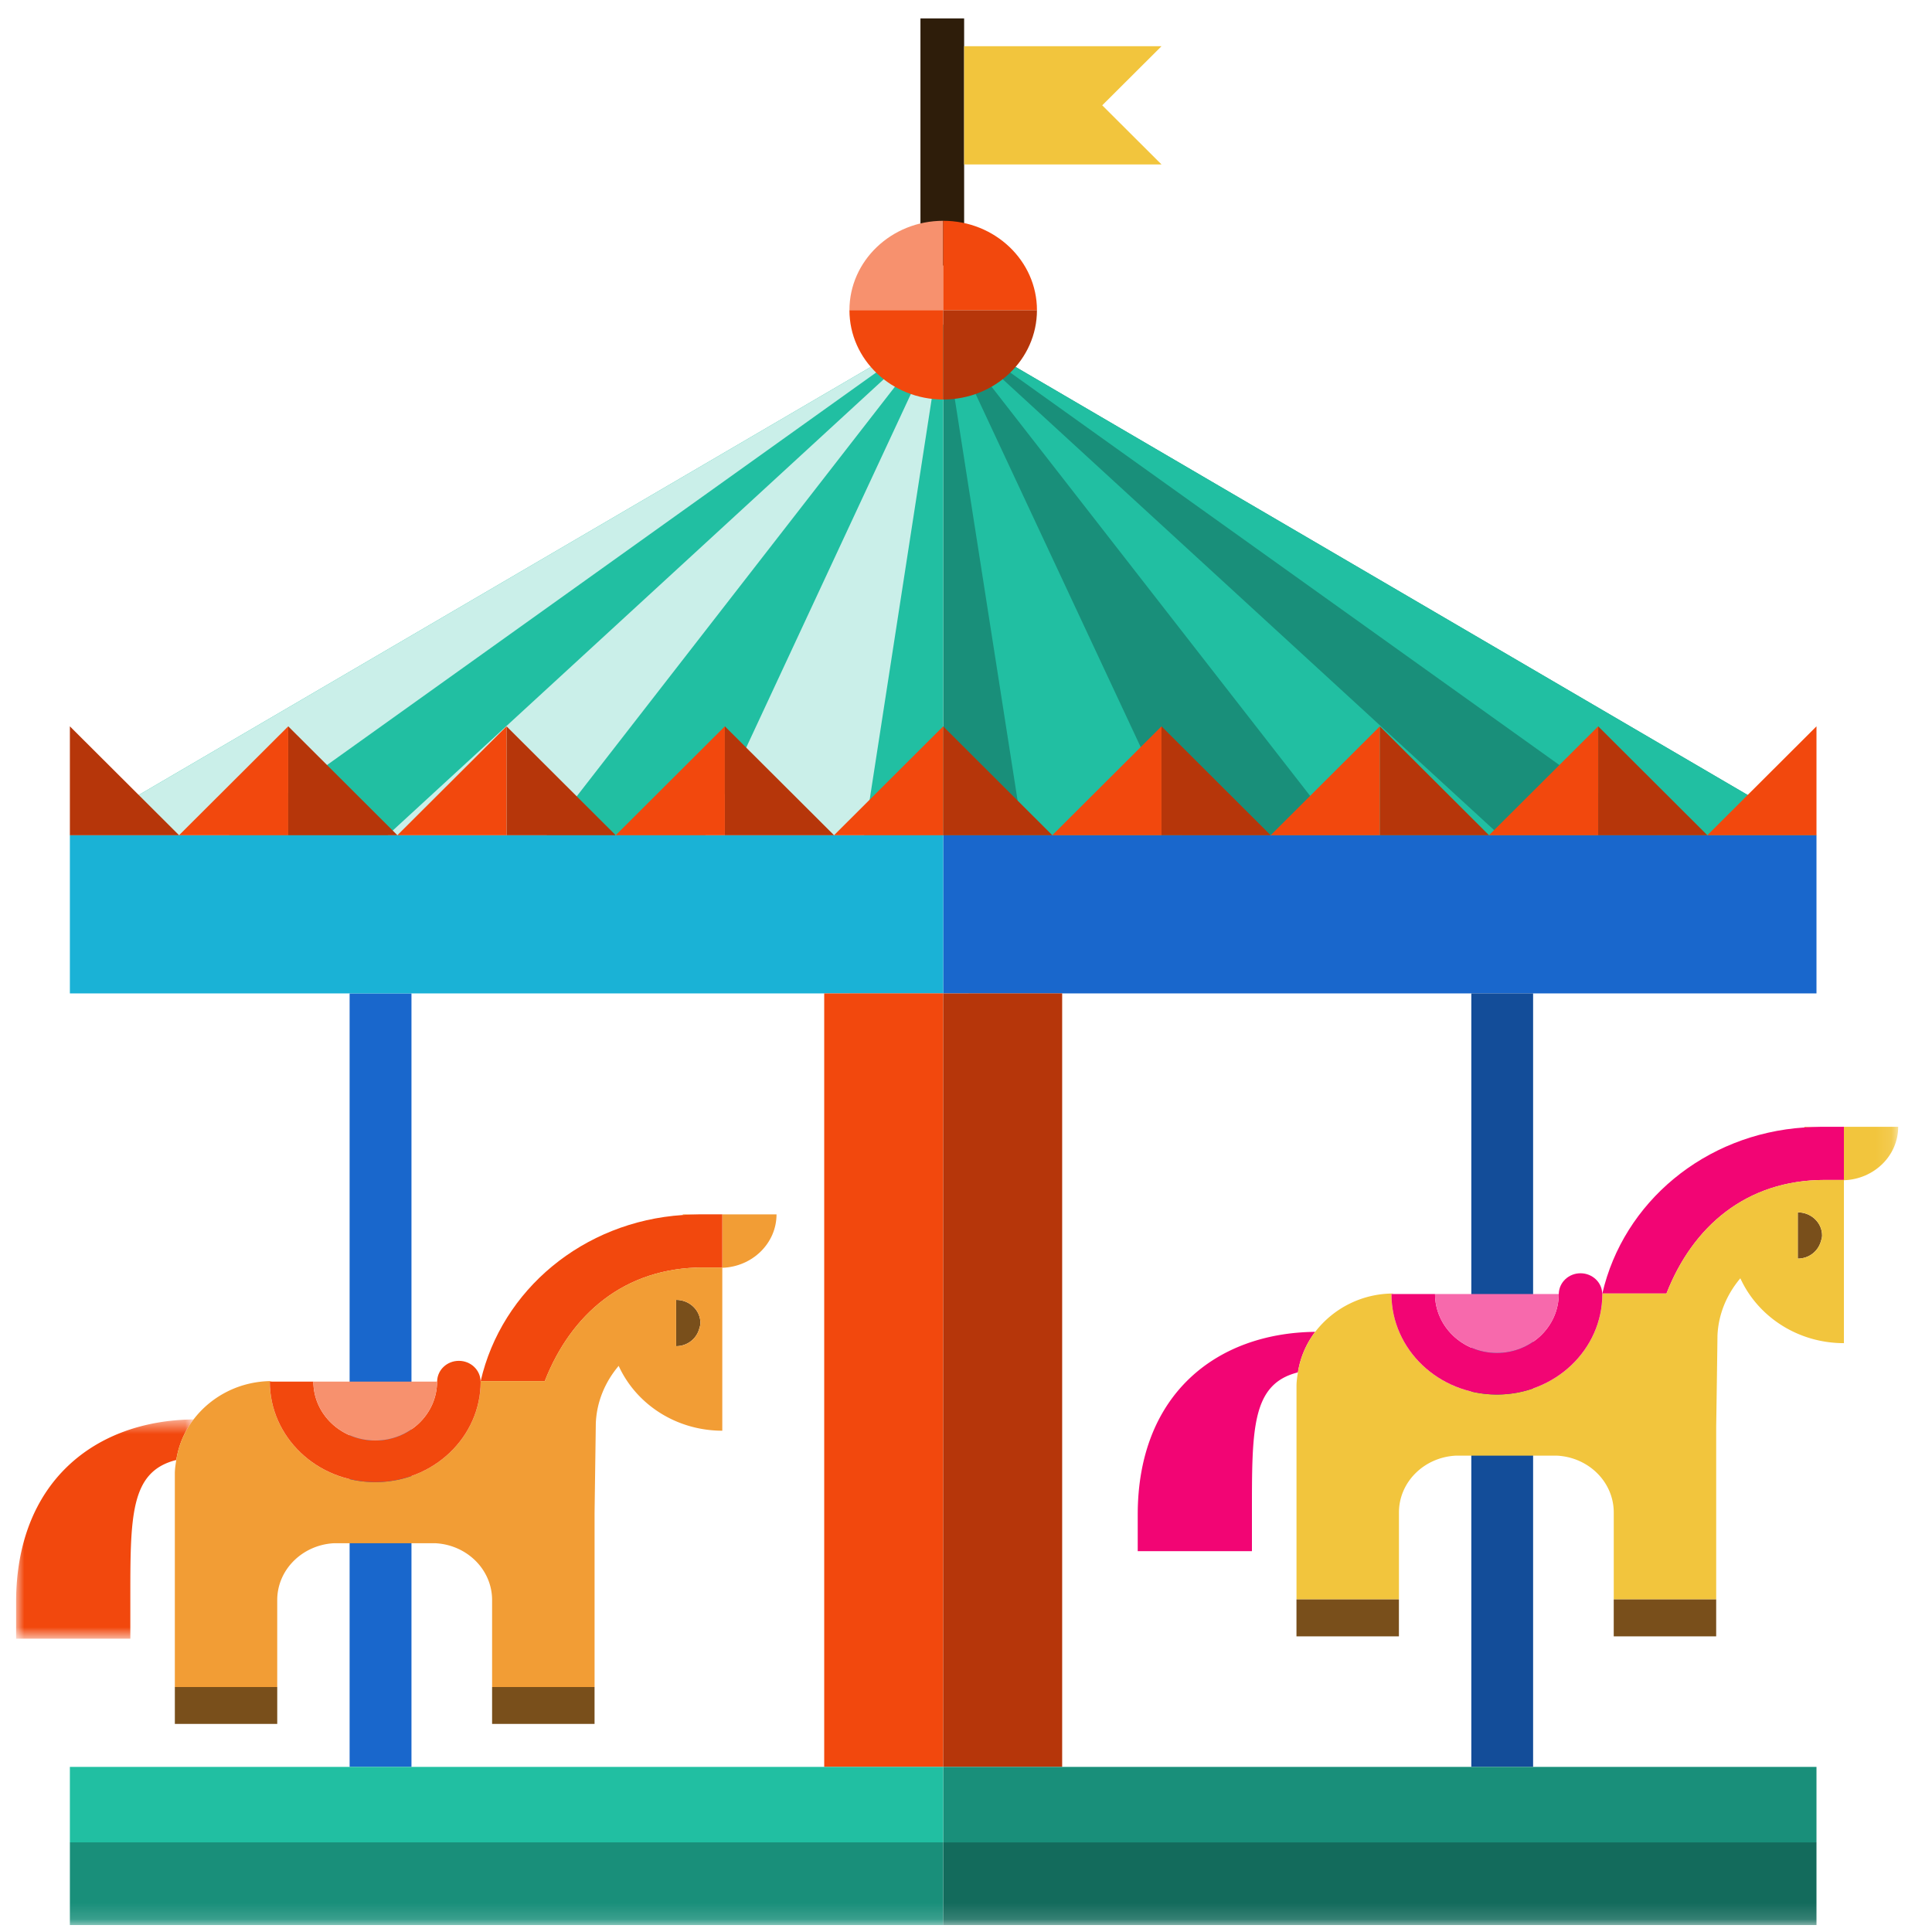 <svg xmlns="http://www.w3.org/2000/svg" xmlns:xlink="http://www.w3.org/1999/xlink" width="120" height="120"><defs><path id="a" d="M0 .596h11.023v13.62H0z"/><path id="c" d="M0 118.857h116.9V.432H0z"/></defs><g fill="none" fill-rule="evenodd"><path fill="#2E1D0A" d="M57.171 16.491h2.713V1.143h-2.713z"/><path fill="#1967CC" d="M21.715 109.745h3.842V61.702h-3.842zm36.868-48.043h54.242v-9.824H58.583z"/><path fill="#1AB2D6" d="M4.34 61.702h54.243v-9.824H4.34z"/><path fill="#198F7A" d="M112.825 51.877 58.583 20.161v31.716z"/><path fill="#21BFA2" d="M58.583 20.161 4.341 51.878h54.242z"/><path fill="#F2480D" d="M51.193 61.701v48.044h7.39V61.7z"/><path fill="#B6360A" d="M58.583 61.701v48.044h7.39V61.7z"/><path fill="#CAEFE9" d="M58.583 20.161 4.341 51.878h9.869zm0 0L24.076 51.878h9.868zm0 0-14.77 31.717h9.862z"/><path fill="#21BFA2" d="m58.583 20.161 4.959 31.717h9.867zm0 0 24.694 31.717h9.871zm0 0 44.374 31.717h9.869z"/><g transform="translate(1 .71)"><path fill="#F7916E" d="M57.583 13.004c-3.214 0-5.823 2.487-5.823 5.55h5.823v-5.55z"/><path fill="#F2480D" d="M51.76 18.554c0 3.069 2.61 5.55 5.824 5.55v-5.55H51.76z"/><path fill="#B6360A" d="M57.583 24.104c3.216 0 5.824-2.482 5.824-5.55h-5.824v5.55z"/><path fill="#F2480D" d="M57.583 13.004v5.55h5.824c0-3.063-2.608-5.55-5.824-5.55"/><path fill="#F29D35" d="M47.232 74.716h-3.368v3.319c1.866-.063 3.368-1.52 3.368-3.32m-5.822.001v.04c.326-.02.649-.04.976-.04h-.976z"/><path fill="#F2480D" d="M31.99 85.072h.847c1.623-4.144 4.937-7.056 9.838-7.056h1.188v-3.301h-1.477c-.327 0-.65.02-.976.041-6.19.408-11.25 4.646-12.555 10.316h3.136z"/><path fill="#794F1B" d="M42.422 81.85c.037-.125.082-.25.082-.383 0-.793-.673-1.439-1.51-1.439v2.875c.693 0 1.252-.451 1.428-1.052"/><g transform="translate(0 86.857)"><mask id="b" fill="#fff"><use xlink:href="#a"/></mask><path fill="#F2480D" d="M0 11.951v2.265h7.095v-2.265c0-5.304-.037-8.115 2.855-8.835a5.541 5.541 0 0 1 1.073-2.52C4.864.66 0 4.506 0 11.95" mask="url(#b)"/></g><path fill="#F29D35" d="M40.995 82.903v-2.875c.836 0 1.508.646 1.508 1.439 0 .133-.044.258-.08.384a1.475 1.475 0 0 1-1.428 1.052zm1.68-4.887c-4.9 0-8.216 2.911-9.838 7.055h-3.988c0 .01.007.02.007.033 0 3.446-2.933 6.242-6.549 6.242-3.618 0-6.55-2.796-6.55-6.242l.138-.033c-2.01 0-3.774.944-4.872 2.382a5.541 5.541 0 0 0-1.074 2.52c-.044.278-.09.557-.09.85v13.25h6.36v-5.398c0-1.89 1.56-3.422 3.513-3.532h6.323c1.957.11 3.51 1.641 3.51 3.532v5.399h6.365V93.308c.003-.391.075-5.335.077-5.617.056-1.36.59-2.583 1.42-3.565 1.078 2.37 3.552 4.024 6.436 4.028V78.016h-1.189z"/><mask id="d" fill="#fff"><use xlink:href="#c"/></mask><path fill="#794F1B" d="M29.565 106.365h6.364v-2.29h-6.364zm-19.705 0h6.36v-2.29H9.86z" mask="url(#d)"/><path fill="#F2480D" d="M22.307 88.764c-2.122 0-3.843-1.64-3.843-3.66h-2.706c0 3.446 2.93 6.241 6.549 6.241 3.615 0 6.548-2.795 6.548-6.24 0-.013-.006-.024-.006-.033-.021-.697-.614-1.258-1.348-1.258-.738 0-1.328.561-1.349 1.258 0 .01-.005.02-.005.032 0 2.02-1.722 3.66-3.84 3.66" mask="url(#d)"/><path fill="#F7916E" d="M22.307 88.764c2.118 0 3.84-1.64 3.84-3.66h-7.683c0 2.02 1.72 3.66 3.843 3.66" mask="url(#d)"/><path fill="#134D99" d="M90.386 109.034h3.838V60.991h-3.838z" mask="url(#d)"/><path fill="#F2C53D" d="M116.9 69.278h-3.372v3.319c1.872-.063 3.372-1.52 3.372-3.319" mask="url(#d)"/><path fill="#F29D35" d="M111.078 69.278v.04c.324-.02.647-.04.977-.04h-.977z" mask="url(#d)"/><path fill="#F20574" d="M101.66 79.633h.847c1.619-4.144 4.937-7.054 9.834-7.054h1.187v-3.301h-1.473c-.33 0-.653.02-.976.04-6.189.405-11.25 4.644-12.555 10.315h3.136z" mask="url(#d)"/><path fill="#794F1B" d="M112.092 76.411c.037-.123.081-.248.081-.383 0-.794-.676-1.437-1.51-1.437v2.873c.693 0 1.251-.45 1.429-1.053" mask="url(#d)"/><path fill="#F20574" d="M69.666 93.37v2.264h7.094V93.37c0-5.305-.036-8.117 2.856-8.839a5.56 5.56 0 0 1 1.073-2.518c-6.16.065-11.023 3.908-11.023 11.357" mask="url(#d)"/><path fill="#F2C53D" d="M110.663 77.464V74.59c.835 0 1.51.644 1.51 1.438 0 .135-.044.26-.08.383a1.478 1.478 0 0 1-1.43 1.053zm1.678-4.884c-4.897 0-8.215 2.909-9.834 7.053H98.52c0 .011.005.023.005.032 0 3.448-2.934 6.24-6.55 6.24-3.615 0-6.548-2.792-6.548-6.24l.137-.032a6.12 6.12 0 0 0-4.874 2.381 5.584 5.584 0 0 0-1.074 2.518c-.045.28-.088.56-.088.853v13.249h6.363v-5.398c0-1.891 1.555-3.422 3.511-3.532h6.323c1.957.11 3.508 1.64 3.508 3.532v5.398h6.363V87.868c.008-.388.079-5.332.079-5.616.056-1.36.593-2.582 1.421-3.566 1.08 2.37 3.553 4.029 6.433 4.03V72.58h-1.187z" mask="url(#d)"/><path fill="#794F1B" d="M99.232 100.927h6.363v-2.293h-6.363zm-19.706 0h6.363v-2.293h-6.363z" mask="url(#d)"/><path fill="#F20574" d="M91.974 83.326c-2.12 0-3.842-1.639-3.842-3.661h-2.706c0 3.448 2.933 6.24 6.548 6.24 3.616 0 6.55-2.792 6.55-6.24 0-.01-.005-.021-.005-.031-.022-.697-.616-1.259-1.35-1.259-.736 0-1.326.562-1.349 1.259l-.003.03c0 2.023-1.722 3.662-3.843 3.662" mask="url(#d)"/><path fill="#F769AC" d="M91.974 83.326c2.12 0 3.843-1.639 3.843-3.661h-7.685c0 2.022 1.723 3.661 3.842 3.661" mask="url(#d)"/><path fill="#B6360A" d="M10.122 51.167H3.34v-6.763zm13.56 0h-6.779v-6.763z" mask="url(#d)"/><path fill="#F2480D" d="M10.122 51.167h6.78v-6.763z" mask="url(#d)"/><path fill="#B6360A" d="M37.243 51.167h-6.78v-6.763z" mask="url(#d)"/><path fill="#F2480D" d="M23.682 51.167h6.78v-6.763z" mask="url(#d)"/><path fill="#B6360A" d="M50.804 51.167h-6.781v-6.763z" mask="url(#d)"/><path fill="#F2480D" d="M37.243 51.167h6.779v-6.763z" mask="url(#d)"/><path fill="#B6360A" d="M64.361 51.167h-6.778v-6.763z" mask="url(#d)"/><path fill="#F2480D" d="M50.804 51.167h6.78v-6.763z" mask="url(#d)"/><path fill="#B6360A" d="M77.923 51.167h-6.779v-6.763z" mask="url(#d)"/><path fill="#F2480D" d="M64.361 51.167h6.782v-6.763z" mask="url(#d)"/><path fill="#B6360A" d="M91.484 51.167h-6.779v-6.763z" mask="url(#d)"/><path fill="#F2480D" d="M77.923 51.167h6.782v-6.763z" mask="url(#d)"/><path fill="#B6360A" d="M105.046 51.167h-6.779v-6.763z" mask="url(#d)"/><path fill="#F2480D" d="M91.484 51.167h6.782v-6.763zm13.562 0h6.779v-6.763z" mask="url(#d)"/><path fill="#F2C53D" d="M71.144 2.16h-12.26v7.344h12.26l-3.682-3.672z" mask="url(#d)"/><path fill="#136B5C" d="M57.583 118.857h54.242v-5.134H57.583z" mask="url(#d)"/><path fill="#198F7A" d="M57.583 113.725h54.242v-4.69H57.583z" mask="url(#d)"/><path fill="#21BFA2" d="M3.34 113.725h54.243v-4.69H3.34z" mask="url(#d)"/><path fill="#198F7A" d="M3.34 118.857h54.243v-5.134H3.34z" mask="url(#d)"/></g></g></svg>